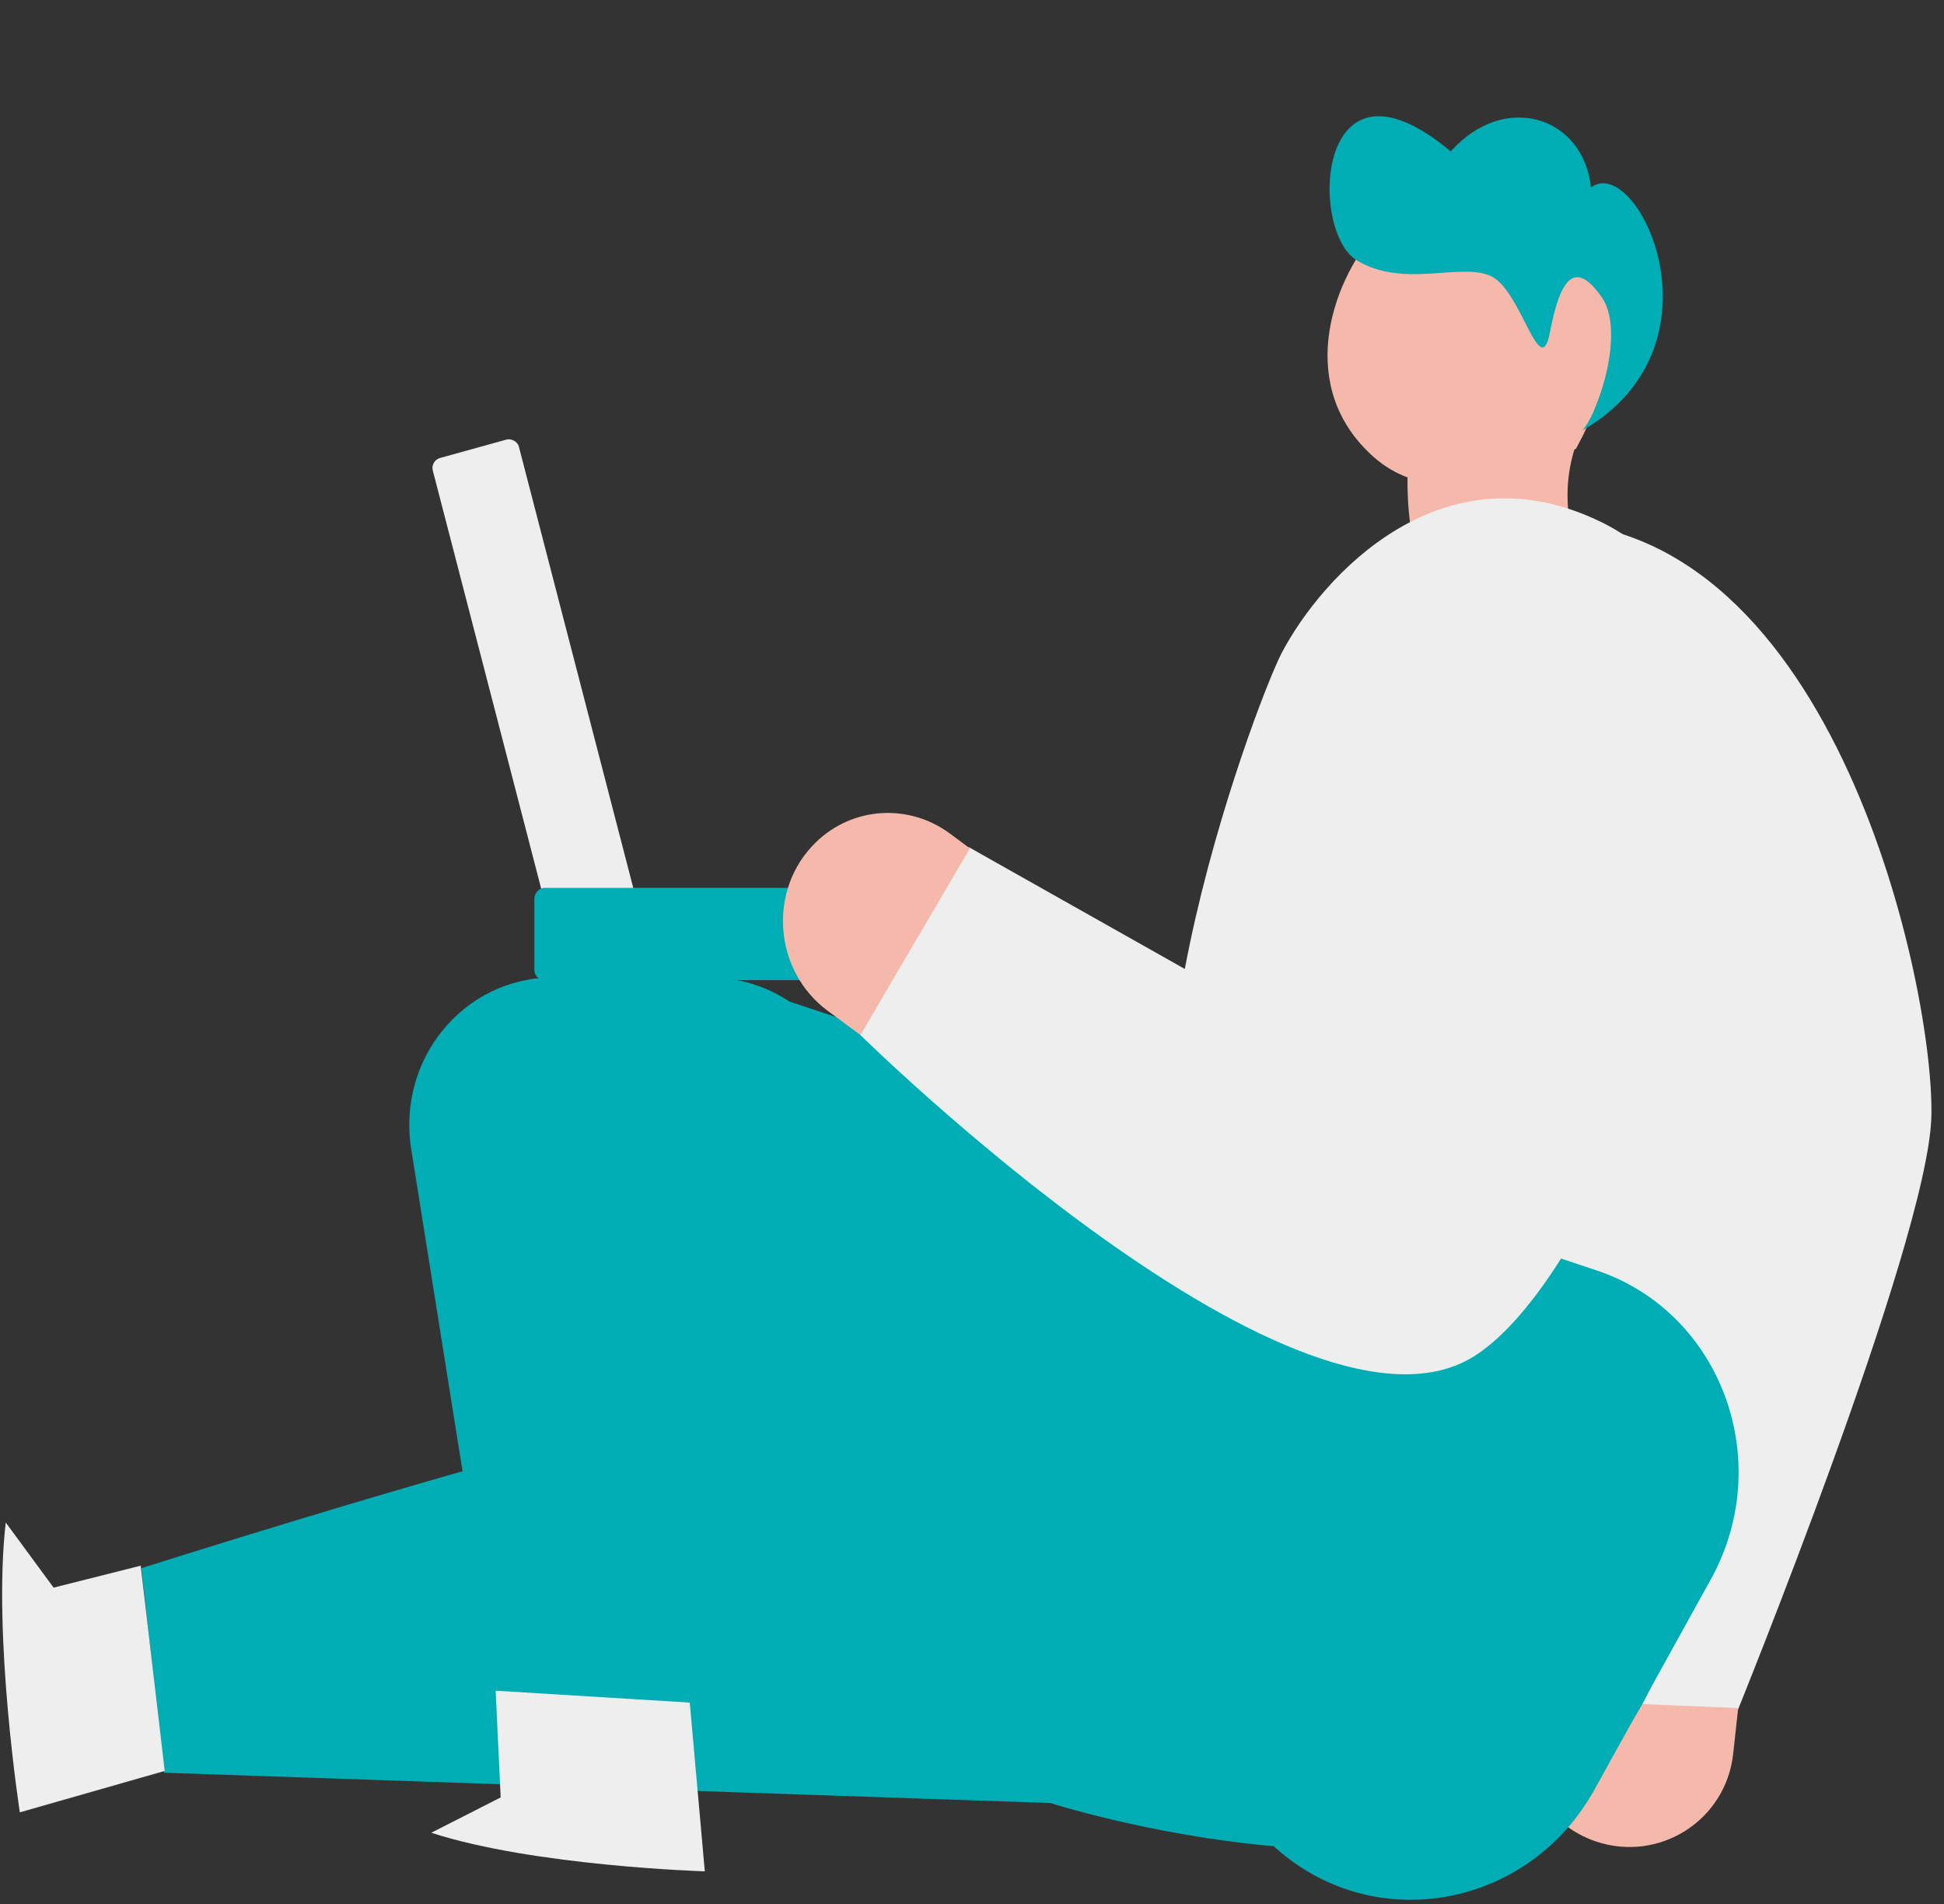 <svg width="385" height="377" viewBox="0 0 385 377" fill="none" xmlns="http://www.w3.org/2000/svg">
<rect x="0" y="0" width="385" height="377" fill="#333333" stroke="none"/>
<path fill-rule="evenodd" clip-rule="evenodd" d="M278.751 94.529C276.4 93.641 274.161 92.343 272.118 90.541C256.695 76.938 263.309 56.414 272.642 45.729C281.976 35.044 339.073 39.306 312.138 88.806C312.025 88.876 311.909 88.948 311.791 89.019C308.78 98.94 311.319 107.449 314.367 117.659C315.609 121.823 316.937 126.27 318.006 131.211L289.439 129.092C281.588 118.054 278.611 106.926 278.751 94.529Z" fill="#F5B9AB"/>
<path d="M317.263 58.913C321.733 65.352 316.918 81.255 313.366 85.233C342.802 68.323 324.166 30.17 315.084 37.127C313.604 23.022 297.97 18.045 287.313 29.974C260.594 7.635 259.188 45.701 268.619 51.49C278.05 57.279 289.492 51.766 295.43 54.751C301.368 57.736 305.032 75.819 306.956 65.783C308.879 55.747 311.675 50.865 317.263 58.913Z" fill="#00ADB5"/>
<path d="M343.681 339.795L302.247 336.682L312.219 221.212C312.219 221.212 264.145 103.268 305.413 103.267C363.722 103.267 383.22 196.277 382.493 221.212C381.766 246.147 343.681 339.795 343.681 339.795Z" fill="#EEEEEE"/>
<path d="M301.857 342.365L302.513 336.463L344.239 338.199L343.242 347.285C341.798 360.436 328.638 368.83 316.077 364.612C306.704 361.465 300.767 352.177 301.857 342.365Z" fill="#F5B9AB"/>
<path d="M241.791 256.7C214.838 229.644 248.333 140.024 253.795 129.359C261.749 114.16 285.621 87.719 317.483 103.548C365.663 127.484 343.646 245.916 334.986 286.969L241.791 256.7Z" fill="#EEEEEE"/>
<path d="M326 274L212 264C212 264 154.28 274.907 118.5 284C82.754 293.084 28 310.5 28 310.5L32.5 351L208 357C208 357 286.5 382 316.5 349.5C346.5 317 326 274 326 274Z" fill="#00ADB5"/>
<path fill-rule="evenodd" clip-rule="evenodd" d="M154.105 279.407L136.188 337.1L98.596 335.199L81.441 227.552C78.583 209.619 91.91 193.53 109.623 193.53L132.601 193.53L134.208 190.93L142.164 193.58C147.422 193.886 152.247 195.595 156.35 198.305L316.156 251.526C340.857 259.752 351.793 289.277 338.819 312.716L315.792 354.318C302.854 377.692 272.567 383.384 252.915 366.136L154.105 279.407Z" fill="#00ADB5"/>
<path d="M98.164 334.76L136.603 337.113L139.584 370.523C139.584 370.523 105.861 369.511 85.405 362.886L99.155 355.89L98.164 334.76Z" fill="#EEEEEE"/>
<rect width="97.212" height="17.687" rx="2.009" transform="matrix(0.251 0.968 0.964 -0.267 85.208 91.217)" fill="#EEEEEE"/>
<rect width="94.106" height="18.268" rx="2.009" transform="matrix(-1 0 0 1 199.934 175.8)" fill="#00ADB5"/>
<path d="M27.867 310.005L32.621 350.645L3.928 358.844C3.928 358.844 -1.478 323.829 1.141 301.462L10.618 314.352L27.867 310.005Z" fill="#EEEEEE"/>
<path d="M170.357 204.895L191.89 167.749L257.911 204.969C254.884 162.013 283.362 100.194 313.266 103.959C365.727 110.565 327.078 244.443 292.711 268.041C258.345 291.639 170.357 204.895 170.357 204.895Z" fill="#EEEEEE"/>
<path d="M188.148 165.062L192.093 167.983L170.399 204.925L163.951 200.167C153.125 192.177 151.996 176.035 161.614 166.739C168.875 159.72 179.982 159.018 188.148 165.062Z" fill="#F5B9AB"/>
</svg>
